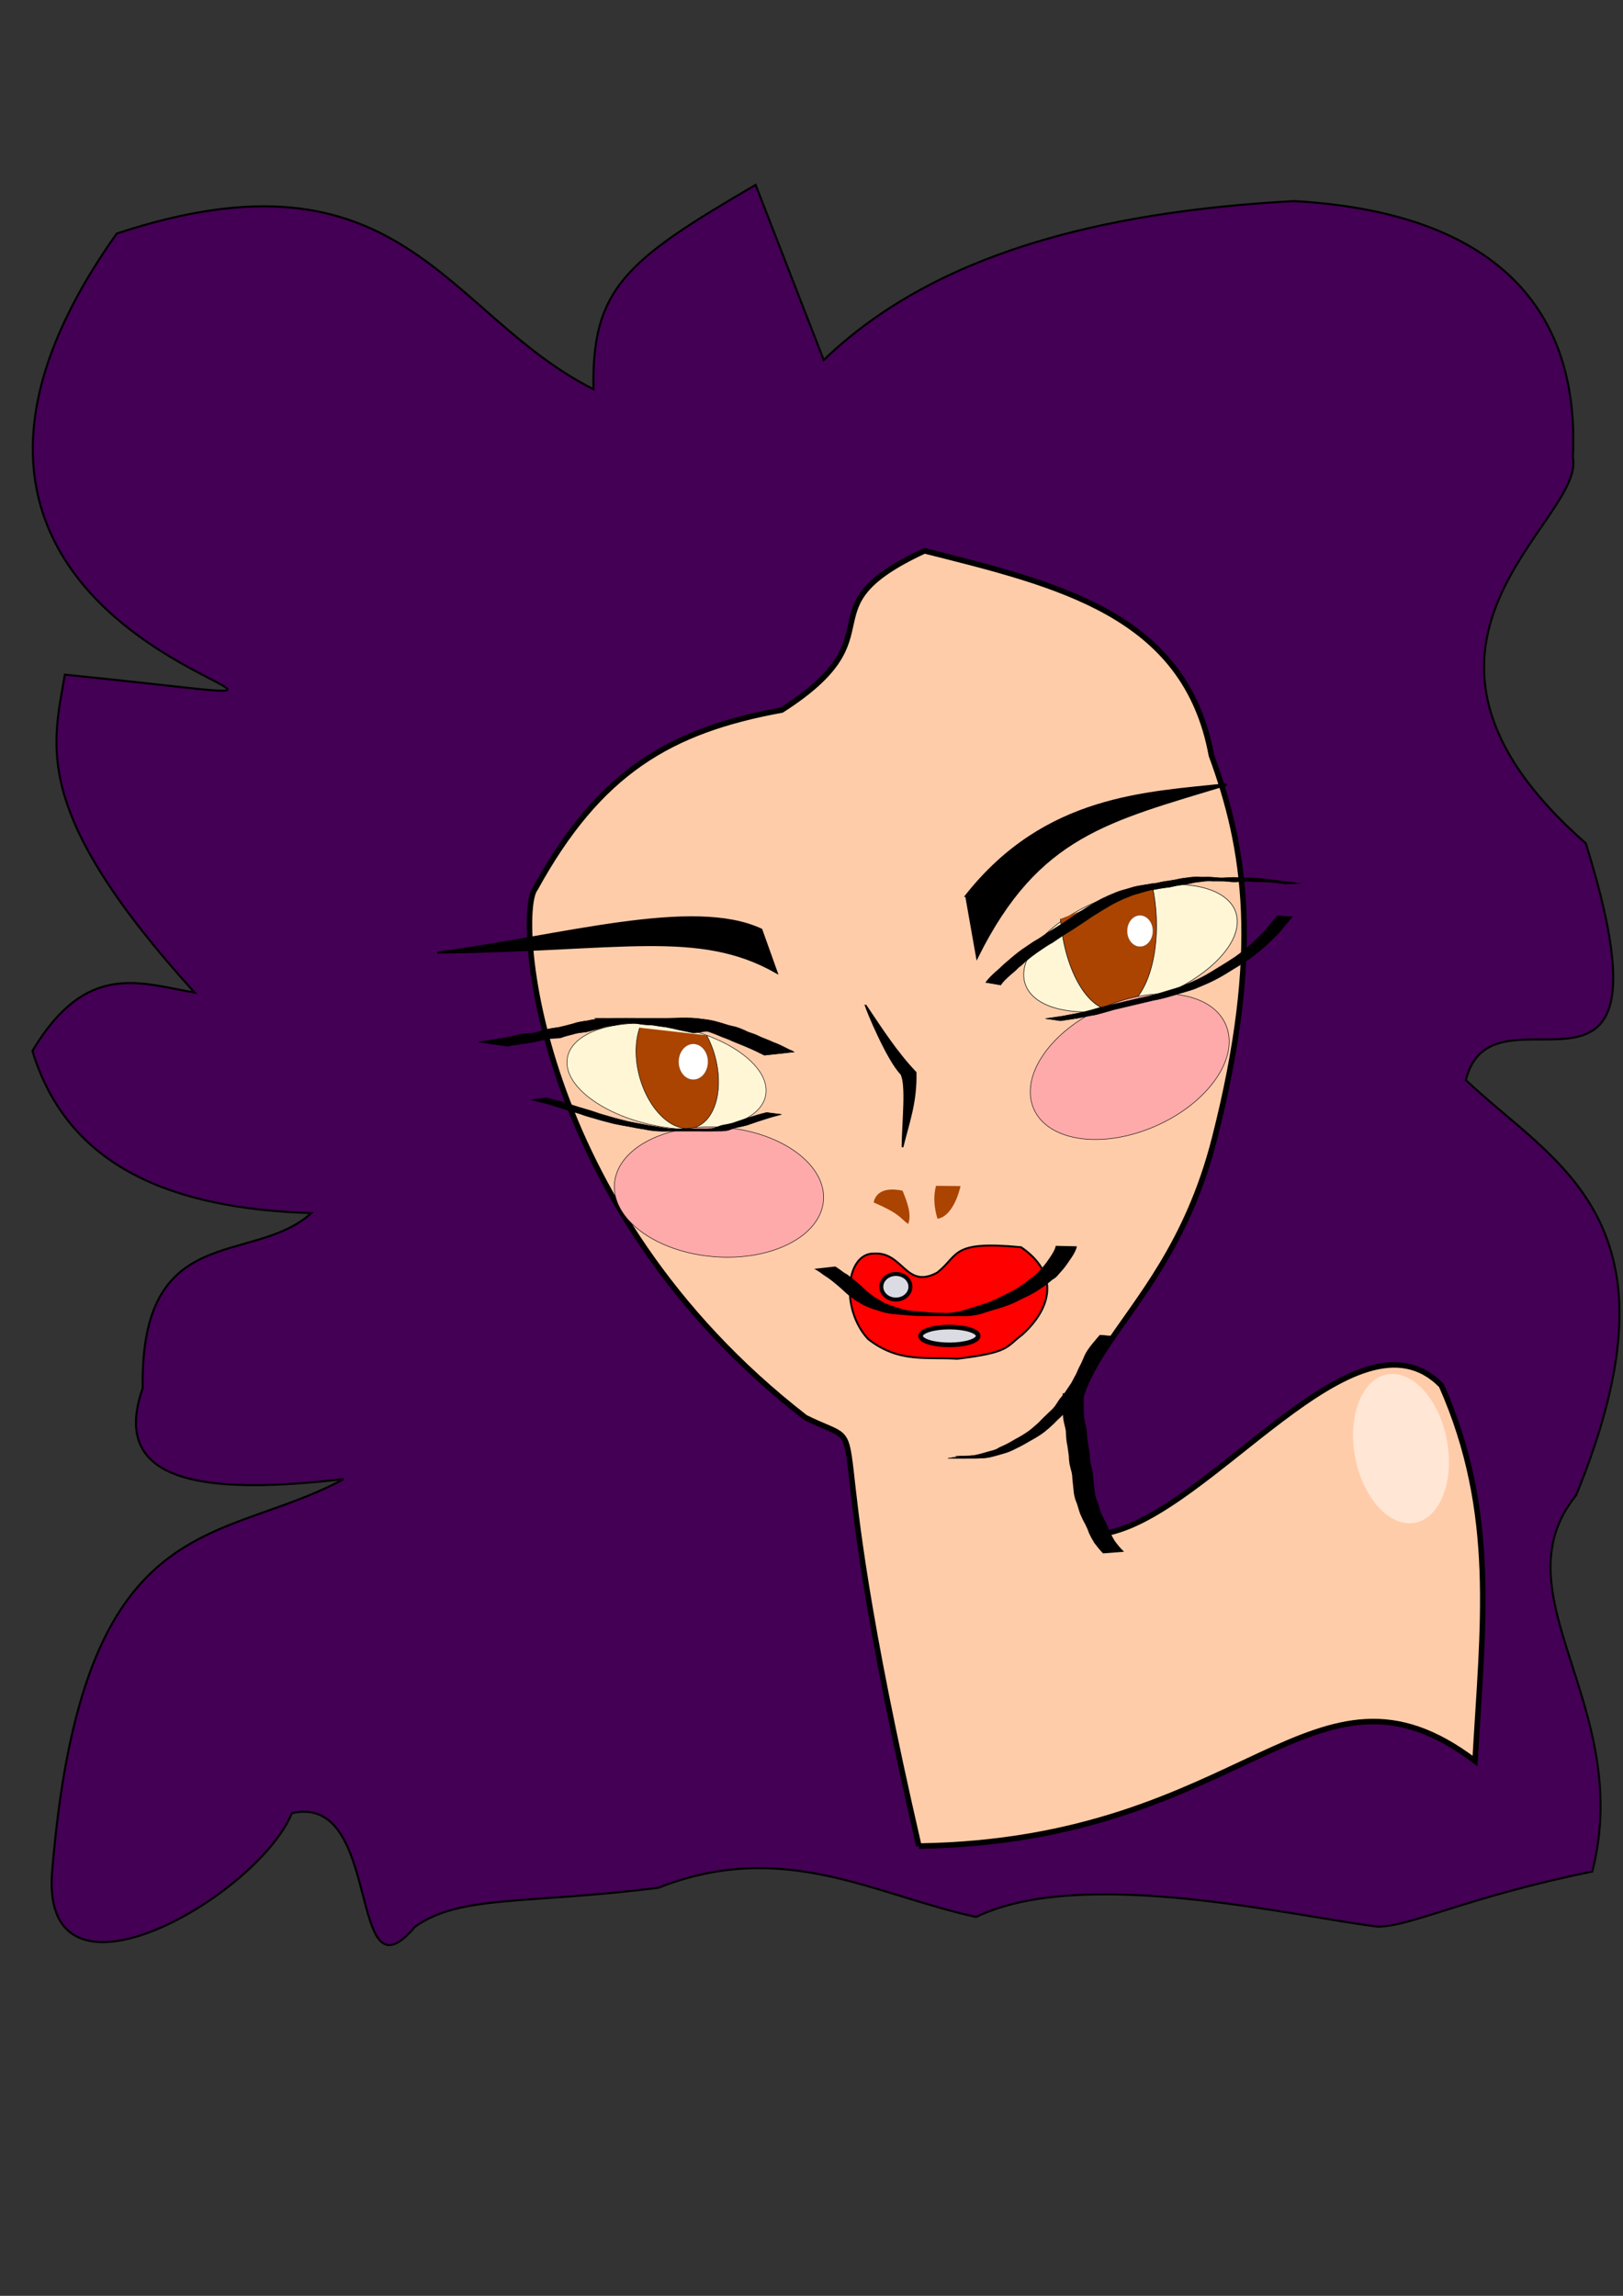 <?xml version="1.0" encoding="UTF-8" standalone="no"?>
<svg
   xmlns:dc="http://purl.org/dc/elements/1.1/"
   xmlns:cc="http://creativecommons.org/ns#"
   xmlns:rdf="http://www.w3.org/1999/02/22-rdf-syntax-ns#"
   xmlns:svg="http://www.w3.org/2000/svg"
   xmlns="http://www.w3.org/2000/svg"
   xmlns:sodipodi="http://sodipodi.sourceforge.net/DTD/sodipodi-0.dtd"
   xmlns:inkscape="http://www.inkscape.org/namespaces/inkscape"
   width="210mm"
   height="297mm"
   viewBox="0 0 210 297"
   version="1.1"
   id="svg924"
   inkscape:version="1.0.2 (e86c870879, 2021-01-15)"
   sodipodi:docname="rostro.svg">
  <rect x="0" y="0" width="210" height="297" fill="#333333" stroke="none"/>
  <defs
     id="defs918" />
  <sodipodi:namedview
     id="base"
     pagecolor="#ffffff"
     bordercolor="#666666"
     borderopacity="1.0"
     inkscape:pageopacity="0.0"
     inkscape:pageshadow="2"
     inkscape:zoom="0.44586563"
     inkscape:cx="498.78003"
     inkscape:cy="561.25984"
     inkscape:document-units="mm"
     inkscape:current-layer="layer1"
     inkscape:document-rotation="0"
     showgrid="false"
     inkscape:window-width="1366"
     inkscape:window-height="705"
     inkscape:window-x="-8"
     inkscape:window-y="315"
     inkscape:window-maximized="1" />
  <g
     inkscape:label="Capa 1"
     inkscape:groupmode="layer"
     id="layer1">
    <path
       style="fill:#440055;stroke:#000000;stroke-width:0.265px;stroke-linecap:butt;stroke-linejoin:miter;stroke-opacity:1"
       d="M 97.769,23.918 C 80.918,33.74 76.556,37.328 76.788,50.353 57.639,40.721 52.095,18.003 15.106,30.212 -26.609,88.917 69.661,93.474 8.392,87.278 6.809,96.542 3.955,105.019 25.176,128.4 c -6.993,-1.173 -13.987,-4.177 -20.98,7.553 4.569,15.075 18.127,20.412 36.086,20.98 -7.616,6.91 -22.165,0.821 -21.82,22.659 -4.347,12.378 8.122,13.827 26.016,11.749 -16.166,8.77 -33.94,3.155 -37.765,51.192 -1.13,18.914 26.683,2.696 31.051,-7.973 11.915,-2.707 7.048,25.211 15.945,14.686 5.931,-4.186 14.44,-2.868 31.471,-5.035 16.254,-6.382 27.943,0.93 41.122,3.776 13.763,-6.677 41.254,-0.026 52.031,1.259 4.57,-0.127 11.386,-3.805 27.694,-7.133 5.482,-21.516 -12.508,-35.78 -2.098,-48.675 14.585,-35.554 -2.553,-42.664 -14.267,-53.71 3.542,-14.155 28.084,9.77 15.525,-30.631 -29.512,-25.876 0.065,-41.652 -1.678,-49.933 1.013,-20.385 -11.384,-31.771 -36.086,-33.149 -25.309,1.386 -46.673,6.928 -60.843,20.561 z"
       id="path1703"
       sodipodi:nodetypes="ccccccccccccccccccccccc" />
    <path
       style="fill:#ffccaa;stroke:#000000;stroke-width:0.715;stroke-linecap:butt;stroke-linejoin:miter;stroke-opacity:1;stroke-miterlimit:4;stroke-dasharray:none"
       d="m 118.892,238.818 c 42.485,-0.626 50.944,-26.913 71.965,-11.001 0.967,-17.343 2.974,-32.058 -4.35,-48.579 -11.011,-11.272 -29.899,16.654 -43.486,19.133 -12.203,-22.723 7.08,-23.432 14.136,-51.113 6.161,-24.173 4.011,-37.534 -0.413,-49.538 -3.352,-18.269 -19.768,-22.095 -37.118,-26.462 -16.224,7.532 -2.97,10.684 -18.477,20.599 -14.429,2.63 -23.59,7.993 -31.885,23.088 -2.556,2.994 -0.415,41.027 34.943,68.437 10.137,5.025 0.674,-5.24 14.686,55.436 z"
       id="path926"
       sodipodi:nodetypes="ccccscccccc" />
    <path
       style="fill:#000000;stroke:#000000;stroke-width:0.265px;stroke-linecap:butt;stroke-linejoin:miter;stroke-opacity:1"
       d="m 56.572,123.233 c 15.999,-2.058 33.071,-7.131 41.935,-2.967 l 1.978,5.539 C 90.372,120.037 80.235,122.986 56.572,123.233 Z"
       id="path928"
       sodipodi:nodetypes="cccc" />
    <path
       style="fill:#000000;stroke:#000000;stroke-width:0.311px;stroke-linecap:butt;stroke-linejoin:miter;stroke-opacity:1"
       d="m 125.038,115.87 1.396,7.91 c 7.858,-15.803 17.003,-17.631 32.287,-22.302 -10.357,1.138 -23.415,1.412 -33.683,14.392 z"
       id="path930"
       sodipodi:nodetypes="cccc" />
    <ellipse
       style="fill:#fff6d5;stroke:#000004;stroke-width:0.065;paint-order:stroke fill markers"
       id="path934"
       cx="110.864"
       cy="120.577"
       rx="13.055"
       ry="6.528"
       transform="rotate(10.826)" />
    <ellipse
       style="fill:#fff6d5;stroke:#000004;stroke-width:0.072;paint-order:stroke fill markers"
       id="ellipse938"
       cx="98.8"
       cy="163.344"
       rx="14.391"
       ry="7.195"
       transform="rotate(-18.85)" />
    <path
       style="fill:#000000;stroke:#000004;stroke-width:0.063;paint-order:stroke fill markers"
       id="path952"
       d="m 142.317,172.723 c -0.354,0.427 -0.727,0.834 -1.068,1.271 -0.332,0.427 -0.654,0.862 -0.88,1.355 -0.214,0.477 -0.396,0.974 -0.657,1.428 -0.181,0.346 -0.319,0.71 -0.486,1.064 -0.225,0.355 -0.385,0.746 -0.603,1.107 -0.26,0.391 -0.524,0.779 -0.786,1.17 -0.276,0.406 -0.632,0.746 -0.897,1.16 -0.25,0.414 -0.511,0.815 -0.87,1.143 -0.272,0.269 -0.564,0.516 -0.83,0.791 -0.277,0.251 -0.538,0.522 -0.792,0.798 -0.39,0.365 -0.796,0.709 -1.21,1.045 -0.584,0.424 -1.206,0.805 -1.848,1.136 -0.579,0.347 -1.168,0.684 -1.79,0.947 -0.089,0.04 -0.181,0.077 -0.268,0.122 -0.288,0.149 -0.165,0.124 -0.457,0.248 -0.276,0.117 -0.572,0.189 -0.862,0.261 -0.62,0.175 -1.23,0.374 -1.864,0.491 -0.552,0.091 -1.114,0.097 -1.672,0.103 -0.67,0.002 -1.88,0.002 1.188,5.1e-4 0.077,-4e-5 -0.155,-1e-4 -0.233,-2.4e-4 -0.12,-2.1e-4 -0.345,-9.7e-4 -0.465,-9.7e-4 -0.296,-7.7e-4 -0.149,-5.1e-4 -0.441,-9.7e-4 0,0 -1.878,0.297 -1.878,0.297 v 0 c 0.293,5.2e-4 0.145,1.8e-4 0.443,7.8e-4 1.087,0.003 2.174,0.011 3.26,-0.002 0.559,-0.012 1.122,-0.027 1.672,-0.138 0.629,-0.135 1.239,-0.337 1.86,-0.503 0.563,-0.156 1.081,-0.384 1.595,-0.66 0.613,-0.284 1.202,-0.617 1.782,-0.961 0.643,-0.352 1.28,-0.724 1.862,-1.171 0.423,-0.339 0.832,-0.695 1.222,-1.071 0.258,-0.272 0.525,-0.535 0.798,-0.791 0.274,-0.263 0.55,-0.523 0.822,-0.789 0.344,-0.355 0.616,-0.763 0.874,-1.184 0.276,-0.405 0.629,-0.748 0.896,-1.159 0.262,-0.394 0.532,-0.782 0.787,-1.18 0.214,-0.368 0.389,-0.758 0.608,-1.124 0.167,-0.349 0.299,-0.712 0.482,-1.053 0.242,-0.468 0.435,-0.96 0.653,-1.439 0.23,-0.474 0.552,-0.896 0.875,-1.311 0.346,-0.429 0.704,-0.848 1.082,-1.248 0,0 -1.903,-0.15 -1.903,-0.15 z" />
    <path
       style="fill:#000000;stroke:#000000;stroke-width:0.227px;stroke-linecap:butt;stroke-linejoin:miter;stroke-opacity:1"
       d="m 112.031,130.106 c 0.054,0.393 2.817,7.051 4.573,8.808 0.766,1.389 0.216,6.065 0.169,9.486 0.736,-3.047 1.797,-5.768 1.694,-9.655 -2.454,-2.571 -4.417,-5.633 -6.437,-8.639 z"
       id="path980"
       sodipodi:nodetypes="ccccc" />
    <path
       style="fill:#aa4400;stroke:#000004;stroke-width:0.065;paint-order:stroke fill markers"
       id="path984"
       transform="rotate(-15.333)"
       sodipodi:type="arc"
       sodipodi:cx="48.030243"
       sodipodi:cy="156.23814"
       sodipodi:rx="5.0596313"
       sodipodi:ry="8.1998911"
       sodipodi:start="5.9225022"
       sodipodi:end="3.9862496"
       sodipodi:arc-type="arc"
       d="m 52.764,153.344 a 5.06,8.2 0 0 1 -2.386,10.158 5.06,8.2 0 0 1 -6.511,-2.605 5.06,8.2 0 0 1 0.804,-10.791"
       sodipodi:open="true" />
    <path
       style="fill:#aa4400;stroke:#000004;stroke-width:0.072;paint-order:stroke fill markers"
       id="path986"
       transform="matrix(0.991,-0.134,0.09,0.996,0,0)"
       inkscape:transform-center-x="-0.19779809"
       inkscape:transform-center-y="9.7777421"
       sodipodi:type="arc"
       sodipodi:cx="132.2823"
       sodipodi:cy="136.62711"
       sodipodi:rx="6.2064047"
       sodipodi:ry="12.412872"
       sodipodi:start="6.014807"
       sodipodi:end="3.1665921"
       sodipodi:arc-type="arc"
       d="m 138.267,133.336 a 6.206,12.413 0 0 1 -2.014,12.832 6.206,12.413 0 0 1 -6.675,1.633 6.206,12.413 0 0 1 -3.5,-11.483"
       sodipodi:open="true" />
    <path
       style="fill:#000000;stroke:#000004;stroke-width:0.065;paint-order:stroke fill markers"
       id="path1004"
       d="m 129.483,127.422 c 0.322,-0.496 0.78,-0.878 1.207,-1.281 0.387,-0.306 0.755,-0.638 1.097,-0.993 0.319,-0.23 0.605,-0.495 0.893,-0.761 0.349,-0.273 0.675,-0.584 1.044,-0.832 0.391,-0.305 0.814,-0.568 1.219,-0.856 0.39,-0.267 0.78,-0.518 1.199,-0.738 0.397,-0.261 0.783,-0.535 1.177,-0.799 0.496,-0.299 0.974,-0.628 1.473,-0.924 0.57,-0.374 1.145,-0.745 1.708,-1.13 0.456,-0.311 0.912,-0.631 1.394,-0.902 0.418,-0.286 0.856,-0.537 1.291,-0.795 0.453,-0.286 0.922,-0.537 1.4,-0.777 0.528,-0.25 1.062,-0.49 1.609,-0.696 0.499,-0.222 1.038,-0.319 1.554,-0.493 0.497,-0.142 0.99,-0.308 1.507,-0.353 0.551,-0.115 1.106,-0.202 1.665,-0.276 0.543,-0.023 1.05,-0.225 1.587,-0.286 0.526,-0.079 1.057,-0.145 1.576,-0.26 0.496,-0.145 1.009,-0.169 1.516,-0.24 0.45,-0.074 0.905,-0.074 1.358,-0.045 0.458,0.012 0.917,-0.015 1.377,0.004 0.473,0.009 0.941,0.11 1.414,0.1 0.545,-0.008 1.083,-0.075 1.629,-0.073 0.587,0.021 1.168,0.076 1.755,0.064 0.508,-0.015 1.015,0.021 1.521,0.068 0.788,0.082 2.86,0.349 -0.526,-0.075 0.41,0.052 0.819,0.104 1.229,0.155 0.327,0.041 0.654,0.082 0.982,0.123 0,0 1.951,-0.063 1.951,-0.063 v 0 c -0.327,-0.041 -0.655,-0.082 -0.982,-0.123 -0.411,-0.052 -0.821,-0.103 -1.232,-0.155 -1.097,-0.137 -2.195,-0.289 -3.296,-0.396 -0.506,-0.04 -1.013,-0.064 -1.521,-0.048 -0.584,0.003 -1.164,-0.066 -1.748,-0.063 -0.547,0.011 -1.091,0.075 -1.639,0.066 -0.47,-0.025 -0.938,-0.093 -1.41,-0.102 -0.461,-0.011 -0.922,0.022 -1.383,-0.009 -0.455,-0.015 -0.909,0.008 -1.36,0.08 -0.513,0.058 -1.021,0.128 -1.522,0.254 -0.522,0.096 -1.046,0.182 -1.572,0.249 -0.528,0.089 -1.041,0.259 -1.58,0.287 -0.559,0.082 -1.115,0.175 -1.671,0.271 -0.515,0.079 -1.012,0.24 -1.509,0.391 -0.522,0.16 -1.06,0.275 -1.558,0.504 -0.545,0.222 -1.087,0.453 -1.616,0.713 -0.48,0.24 -0.939,0.514 -1.4,0.79 -0.44,0.252 -0.87,0.52 -1.296,0.795 -0.472,0.289 -0.935,0.595 -1.385,0.917 -0.565,0.38 -1.131,0.76 -1.709,1.119 -0.499,0.303 -0.986,0.626 -1.484,0.931 -0.39,0.261 -0.768,0.54 -1.172,0.78 -0.422,0.224 -0.807,0.496 -1.202,0.763 -0.408,0.285 -0.829,0.552 -1.224,0.856 -0.361,0.27 -0.705,0.564 -1.049,0.856 -0.292,0.267 -0.6,0.512 -0.898,0.77 -0.346,0.346 -0.703,0.678 -1.08,0.989 -0.438,0.415 -0.894,0.817 -1.235,1.32 0,0 1.929,0.333 1.929,0.333 z" />
    <ellipse
       style="fill:#ffaaaa;stroke:#000004;stroke-width:0.065;paint-order:stroke fill markers"
       id="path1074"
       cx="78.117"
       cy="185.218"
       rx="13.567"
       ry="8.385"
       transform="rotate(-23.782)" />
    <path
       style="fill:#000000;stroke:#000004;stroke-width:0.065;paint-order:stroke fill markers"
       id="path1008"
       d="m 137.224,132.052 c 0.711,-0.114 1.426,-0.208 2.138,-0.322 0.841,-0.164 1.68,-0.339 2.524,-0.483 0.767,-0.202 1.527,-0.421 2.288,-0.643 0.79,-0.19 1.581,-0.374 2.372,-0.561 0.897,-0.216 1.797,-0.415 2.692,-0.636 0.92,-0.154 1.814,-0.415 2.708,-0.675 0.838,-0.27 1.693,-0.488 2.527,-0.77 0.854,-0.371 1.731,-0.704 2.561,-1.127 0.763,-0.382 1.499,-0.816 2.217,-1.277 0.665,-0.399 1.325,-0.796 1.964,-1.234 0.758,-0.447 1.415,-1.026 2.088,-1.586 0.655,-0.528 1.234,-1.141 1.844,-1.718 0.526,-0.537 0.983,-1.132 1.463,-1.708 0.201,-0.239 0.411,-0.47 0.607,-0.714 0,0 -1.948,-0.133 -1.948,-0.133 v 0 c -0.197,0.239 -0.395,0.477 -0.594,0.715 -0.458,0.582 -0.922,1.159 -1.446,1.684 -0.603,0.578 -1.186,1.178 -1.834,1.706 -0.672,0.559 -1.347,1.111 -2.095,1.567 -0.642,0.434 -1.312,0.816 -1.968,1.228 -0.715,0.453 -1.446,0.885 -2.207,1.257 -0.837,0.403 -1.697,0.764 -2.563,1.099 -0.834,0.269 -1.68,0.502 -2.517,0.764 -0.895,0.261 -1.796,0.494 -2.713,0.667 -0.895,0.224 -1.797,0.415 -2.693,0.634 -0.794,0.186 -1.59,0.365 -2.379,0.571 -0.757,0.225 -1.517,0.438 -2.285,0.621 -0.842,0.153 -1.68,0.328 -2.522,0.479 -0.722,0.106 -1.444,0.219 -2.168,0.316 0,0 1.936,0.279 1.936,0.279 z" />
    <ellipse
       style="fill:#ffaaaa;stroke:#000004;stroke-width:0.065;paint-order:stroke fill markers"
       id="ellipse1076"
       cx="105.334"
       cy="146.083"
       rx="13.567"
       ry="8.385"
       transform="rotate(4.694)"
       inkscape:transform-center-x="-0.2817328"
       inkscape:transform-center-y="0.55847896" />
    <path
       style="fill:#000000;stroke:#000004;stroke-width:0.065;paint-order:stroke fill markers"
       id="path1010"
       d="m 99.173,143.927 c -0.501,0.14 -1.01,0.239 -1.499,0.419 -0.508,0.134 -1.002,0.313 -1.502,0.475 -0.482,0.148 -0.95,0.334 -1.43,0.486 -0.416,0.091 -0.828,0.194 -1.25,0.257 -0.353,0.073 -0.67,0.236 -1.008,0.35 -0.34,0.093 -0.696,0.101 -1.046,0.11 -0.195,0.003 -0.389,0.004 -0.584,0.004 -0.066,0 -0.263,-2.1e-4 -0.197,-2.3e-4 1.435,-2.6e-4 2.355,1.5e-4 1.507,-2.6e-4 -0.447,-7.9e-4 -0.893,-0.002 -1.34,-0.002 -0.463,-5.3e-4 -0.926,1.5e-4 -1.389,2.3e-4 -1.105,7.9e-4 -2.209,-1.6e-4 -3.314,-5.3e-4 -0.42,-2.7e-4 -0.84,4e-5 -1.259,2e-4 3.403,0.103 1.254,-0.033 0.461,-0.198 -0.594,-0.117 -1.192,-0.182 -1.784,-0.31 -0.741,-0.146 -1.486,-0.262 -2.224,-0.42 -0.761,-0.189 -1.525,-0.374 -2.276,-0.602 -0.693,-0.208 -1.397,-0.377 -2.073,-0.637 -0.662,-0.227 -1.34,-0.402 -2.008,-0.61 -0.577,-0.184 -1.151,-0.372 -1.733,-0.538 -0.459,-0.164 -0.928,-0.289 -1.402,-0.399 -0.37,-0.09 -0.738,-0.175 -1.102,-0.288 0,0 -1.94,0.251 -1.94,0.251 v 0 c 0.37,0.101 0.729,0.225 1.108,0.293 0.47,0.134 0.961,0.195 1.413,0.395 0.586,0.15 1.158,0.352 1.737,0.529 0.663,0.216 1.339,0.388 2.004,0.598 0.678,0.268 1.38,0.453 2.082,0.649 0.749,0.242 1.519,0.412 2.278,0.619 0.738,0.159 1.479,0.291 2.222,0.419 0.588,0.132 1.175,0.226 1.77,0.313 1.119,0.252 2.232,0.287 3.392,0.239 0.421,1.6e-4 0.841,5.3e-4 1.262,1.9e-4 0.775,-2.5e-4 2.803,-0.001 -0.533,-5.3e-4 0.461,9e-5 0.922,7.9e-4 1.383,5.3e-4 0.447,1.3e-4 0.894,2.6e-4 1.341,0.002 1.043,0.003 2.087,0.014 3.13,-0.01 0.358,-0.018 0.72,-0.042 1.059,-0.17 0.324,-0.13 0.65,-0.253 0.995,-0.315 0.423,-0.076 0.845,-0.168 1.257,-0.288 0.472,-0.169 0.945,-0.33 1.422,-0.486 0.499,-0.167 1,-0.325 1.504,-0.478 0.499,-0.16 1.011,-0.263 1.512,-0.415 0,0 -1.943,-0.244 -1.943,-0.244 z" />
    <circle
       style="fill:#000000;stroke:#000004;stroke-width:0.095;paint-order:stroke fill markers"
       id="path1012"
       sodipodi:type="arc"
       sodipodi:cx="82.911072"
       sodipodi:cy="136.42595"
       sodipodi:rx="2.8303876"
       sodipodi:ry="9.6886749"
       sodipodi:start="0"
       sodipodi:end="3.1021308"
       sodipodi:arc-type="slice"
       d="m 85.741,136.426 a 2.83,9.689 0 0 1 -2.775,9.687 2.83,9.689 0 0 1 -2.884,-9.305 l 2.828,-0.382 z"
       transform="rotate(-1.909)" />
    <circle
       style="fill:#000000;stroke:#000004;stroke-width:0.07;paint-order:stroke fill markers"
       id="path1014"
       sodipodi:type="arc"
       sodipodi:cx="143.91415"
       sodipodi:cy="114.78113"
       sodipodi:rx="4.5608845"
       sodipodi:ry="11.654773"
       sodipodi:start="0"
       sodipodi:end="2.7549668"
       sodipodi:arc-type="arc"
       d="m 148.475,114.781 a 4.561,11.655 0 0 1 -3.685,11.438 4.561,11.655 0 0 1 -5.1,-7.043"
       sodipodi:open="true" />
    <ellipse
       style="fill:#ffffff;stroke:#000004;stroke-width:0.017;paint-order:stroke fill markers"
       id="path1020"
       cx="89.705"
       cy="137.36"
       rx="1.903"
       ry="2.315" />
    <ellipse
       style="fill:#ffffff;stroke:#000004;stroke-width:0.015;paint-order:stroke fill markers"
       id="ellipse1022"
       cx="147.504"
       cy="120.44"
       rx="1.666"
       ry="2.027" />
    <path
       style="fill:#000000;stroke:#000004;stroke-width:0.065;paint-order:stroke fill markers"
       id="path1060"
       d="m 65.712,135.361 c 0.962,-0.251 1.959,-0.3 2.93,-0.492 0.768,-0.099 1.505,-0.335 2.265,-0.471 0.562,-0.124 1.15,-0.028 1.706,-0.164 0.533,-0.215 1.1,-0.319 1.654,-0.473 0.627,-0.215 1.306,-0.175 1.938,-0.346 0.568,-0.17 1.155,-0.277 1.715,-0.467 0.615,-0.239 1.285,-0.22 1.919,-0.366 0.635,-0.161 1.29,-0.201 1.942,-0.227 0.668,-0.021 1.336,-0.02 2.005,-0.019 -6.631,-0.004 -3.608,5.3e-4 -2.1,0.002 0.627,6e-5 1.254,1e-5 1.882,2.6e-4 1.856,7.9e-4 3.712,2.6e-4 5.569,5.3e-4 0.094,1e-5 0.188,1e-5 0.282,2e-5 0.182,1e-5 0.378,1e-5 0.56,2e-5 0.093,0 0.373,-2.7e-4 0.28,0 -3.605,0.014 -4.666,-0.128 -3.179,0.052 0.704,0.072 1.397,0.197 2.085,0.359 0.59,0.148 1.161,0.359 1.747,0.519 0.585,0.084 1.126,0.311 1.674,0.519 0.552,0.242 1.111,0.459 1.677,0.663 0.64,0.313 1.314,0.547 1.969,0.826 0.697,0.292 1.389,0.589 2.062,0.935 0.426,0.203 0.222,0.104 0.613,0.297 0,0 3.835,-0.418 3.835,-0.418 v 0 c -0.397,-0.222 -0.189,-0.12 -0.625,-0.302 -0.68,-0.338 -1.345,-0.702 -2.066,-0.952 -0.639,-0.307 -1.315,-0.521 -1.953,-0.826 -0.524,-0.291 -1.147,-0.383 -1.678,-0.678 -0.537,-0.24 -1.099,-0.483 -1.679,-0.58 -0.6,-0.121 -1.162,-0.351 -1.753,-0.503 -0.677,-0.216 -1.386,-0.33 -2.092,-0.409 -1.838,-0.299 -3.72,-0.072 -5.577,-0.107 -0.243,3e-5 -0.324,3e-5 -0.568,8e-5 -0.096,2e-5 -0.384,6e-5 -0.288,7e-5 6.26,2.6e-4 4.26,-2.7e-4 2.916,2.6e-4 -0.625,1.9e-4 -1.25,1e-4 -1.875,-7.9e-4 -1.844,-10e-4 -3.688,-0.007 -5.532,-0.002 -0.666,0.002 -1.333,0.006 -1.998,0.041 -0.659,0.045 -1.312,0.126 -1.957,0.276 -0.65,0.094 -1.301,0.182 -1.922,0.407 -0.573,0.148 -1.143,0.306 -1.721,0.433 -0.648,0.093 -1.297,0.18 -1.928,0.366 -0.56,0.133 -1.102,0.324 -1.666,0.434 -0.567,0.038 -1.137,0.055 -1.694,0.181 -0.746,0.164 -1.484,0.36 -2.241,0.466 -0.984,0.156 -1.971,0.295 -2.953,0.463 0,0 3.82,0.562 3.82,0.562 z" />
    <path
       style="fill:#000000;stroke:#000004;stroke-width:0.065;paint-order:stroke fill markers"
       id="path1068"
       d="m 80.754,132.34 c 0.777,-0.004 1.555,-0.003 2.332,-0.002 0.619,5.2e-4 1.238,0.001 1.857,0.001 1.341,0.011 3.286,-0.082 -2.978,0.011 -0.093,0.001 0.185,0.024 0.278,0.038 0.186,0.028 0.372,0.062 0.558,0.092 0.554,0.095 1.117,0.106 1.676,0.143 0.556,0.101 1.116,0.174 1.677,0.245 0.564,0.104 1.122,0.222 1.677,0.364 0.563,0.104 1.119,0.238 1.68,0.355 0.094,0.016 0.187,0.032 0.281,0.047 0,0 3.825,-0.551 3.825,-0.551 v 0 c -0.093,-0.011 -0.186,-0.021 -0.279,-0.032 -0.566,-0.089 -1.108,-0.267 -1.677,-0.334 -0.562,-0.125 -1.109,-0.293 -1.679,-0.383 -0.55,-0.137 -1.129,-0.111 -1.679,-0.262 -0.55,-0.116 -1.119,-0.05 -1.675,-0.139 -0.268,-0.037 -0.57,-0.134 -0.837,-0.141 -1.555,-0.039 -3.108,-0.059 -4.663,-0.056 -0.614,1.5e-4 -1.229,5.2e-4 -1.843,0.001 -0.785,8e-4 -1.57,0.002 -2.355,-0.002 0,0 3.826,0.606 3.826,0.606 z" />
    <path
       style="fill:#aa4400;stroke:#000000;stroke-width:0;stroke-linecap:butt;stroke-linejoin:miter;stroke-opacity:1;stroke-miterlimit:4;stroke-dasharray:none"
       d="m 113.031,155.546 c 0.271,-1.072 1.124,-2.032 3.75,-1.515 0.51,1.272 1.243,3.039 0.726,4.312 -1.147,-0.829 -0.941,-1.252 -4.476,-2.797 z"
       id="path1080"
       sodipodi:nodetypes="cccc" />
    <path
       style="fill:#aa4400;stroke:#000000;stroke-width:0;stroke-linecap:butt;stroke-linejoin:miter;stroke-opacity:1;stroke-miterlimit:4;stroke-dasharray:none"
       d="m 121.105,153.405 c -0.365,1.421 -0.231,2.843 0.194,4.264 1.361,-0.192 2.453,-1.969 2.985,-4.231 z"
       id="path1084"
       sodipodi:nodetypes="cccc" />
    <path
       style="fill:#ff0000;stroke:#000000;stroke-width:0.245px;stroke-linecap:butt;stroke-linejoin:miter;stroke-opacity:1"
       d="m 121.279,164.622 c -4.091,2.238 -4.395,-2.682 -8.156,-2.454 -3.674,-0.122 -4.435,7.118 -0.807,11.052 4.034,3.169 7.672,2.27 11.525,2.561 6.884,-0.832 6.268,-1.518 8.415,-3.11 3.696,-3.34 4.983,-7.803 -0.129,-11.32 -9.132,-0.885 -7.982,0.999 -10.847,3.271 z"
       id="path1647"
       sodipodi:nodetypes="ccccccc" />
    <path
       style="fill:#000000;stroke:#000004;stroke-width:0;stroke-miterlimit:4;stroke-dasharray:none;paint-order:stroke fill markers"
       id="path1655"
       d="m 105.361,164.149 c 0.417,0.213 0.801,0.482 1.169,0.768 0.361,0.224 0.707,0.466 1.046,0.722 0.303,0.233 0.59,0.485 0.885,0.727 0.36,0.306 0.703,0.631 1.054,0.947 0.322,0.299 0.678,0.557 1.033,0.814 0.359,0.262 0.76,0.453 1.137,0.686 0.594,0.316 1.24,0.525 1.882,0.723 0.662,0.244 1.347,0.388 2.045,0.474 0.584,0.044 1.168,0.082 1.751,0.142 0.759,0.079 1.523,0.096 2.285,0.109 1.628,0.017 3.257,0.009 4.885,0.009 0.782,0.043 1.55,-0.086 2.308,-0.263 0.793,-0.249 1.576,-0.525 2.382,-0.731 0.574,-0.183 1.143,-0.377 1.701,-0.604 0.463,-0.197 0.905,-0.438 1.355,-0.664 0.436,-0.209 0.889,-0.401 1.307,-0.643 0.415,-0.194 0.774,-0.482 1.16,-0.725 0.437,-0.281 0.83,-0.618 1.239,-0.935 0.17,-0.181 0.413,-0.269 0.598,-0.43 0.195,-0.169 0.371,-0.386 0.538,-0.583 0.484,-0.499 0.896,-1.067 1.279,-1.646 0.355,-0.502 0.694,-1.003 0.883,-1.592 0.017,-0.074 0.034,-0.149 0.051,-0.223 0,0 -2.729,-0.063 -2.729,-0.063 v 0 c -0.016,0.067 -0.032,0.133 -0.048,0.2 -0.188,0.558 -0.524,1.034 -0.852,1.519 -0.388,0.571 -0.817,1.114 -1.299,1.609 -0.341,0.369 -0.727,0.669 -1.133,0.964 -0.398,0.322 -0.806,0.632 -1.237,0.909 -0.377,0.253 -0.758,0.5 -1.166,0.701 -0.431,0.213 -0.856,0.439 -1.294,0.639 -0.446,0.232 -0.9,0.443 -1.362,0.64 -0.544,0.224 -1.106,0.403 -1.668,0.574 -0.797,0.225 -1.575,0.508 -2.376,0.718 -0.764,0.152 -1.531,0.244 -2.312,0.204 4.773,0.001 1.559,0.004 0.452,-0.004 -0.757,-0.009 -1.515,-0.02 -2.27,-0.087 -0.583,-0.058 -1.161,-0.133 -1.748,-0.141 -0.698,-0.063 -1.393,-0.166 -2.05,-0.423 -0.629,-0.181 -1.247,-0.395 -1.847,-0.656 -0.376,-0.229 -0.749,-0.448 -1.134,-0.662 -0.344,-0.262 -0.704,-0.501 -1.031,-0.785 -0.344,-0.326 -0.708,-0.631 -1.049,-0.961 -0.295,-0.254 -0.598,-0.494 -0.893,-0.746 -0.346,-0.241 -0.653,-0.539 -1.04,-0.719 -0.386,-0.278 -0.759,-0.571 -1.166,-0.818 0,0 -2.724,0.303 -2.724,0.303 z" />
    <circle
       id="path1657"
       style="fill:#000000;stroke:#000004;stroke-width:0.265"
       cx="107.606"
       cy="176.838"
       r="0" />
    <path
       style="fill:#000000;stroke:#000004;stroke-width:0;stroke-miterlimit:4;stroke-dasharray:none;paint-order:stroke fill markers"
       id="path1699"
       d="m 145.447,200.744 c -0.433,-0.402 -0.808,-0.862 -1.163,-1.334 -0.264,-0.398 -0.482,-0.829 -0.685,-1.261 -0.131,-0.378 -0.286,-0.743 -0.464,-1.101 -0.24,-0.428 -0.46,-0.865 -0.655,-1.315 -0.16,-0.423 -0.272,-0.862 -0.409,-1.293 -0.193,-0.436 -0.332,-0.887 -0.406,-1.357 -0.074,-0.633 -0.162,-1.262 -0.21,-1.898 -8e-4,-0.537 -0.138,-1.05 -0.278,-1.563 -0.107,-0.416 -0.137,-0.844 -0.153,-1.271 -0.075,-0.467 -0.116,-0.939 -0.197,-1.404 -0.112,-0.506 -0.163,-1.02 -0.19,-1.537 0.012,-0.541 -0.174,-1.054 -0.285,-1.576 -0.092,-0.482 -0.114,-0.972 -0.126,-1.461 -0.009,-0.493 -0.006,-0.987 -0.003,-1.48 0.001,-0.215 0.002,-0.431 0.003,-0.646 0,0 -2.731,-5.3e-4 -2.731,-5.3e-4 v 0 c 2.1e-4,0.215 5.3e-4,0.431 7.9e-4,0.646 0.001,0.496 -5.3e-4,0.991 0.006,1.487 0.012,0.505 0.035,1.012 0.131,1.509 0.101,0.511 0.293,1.008 0.286,1.536 0.028,0.527 0.064,1.054 0.184,1.57 0.078,0.453 0.12,0.913 0.19,1.368 0.018,0.447 0.052,0.895 0.159,1.33 0.128,0.5 0.299,0.989 0.291,1.514 0.056,0.64 0.142,1.276 0.198,1.916 0.067,0.487 0.205,0.954 0.403,1.404 0.149,0.435 0.257,0.885 0.418,1.316 0.192,0.454 0.4,0.901 0.646,1.328 0.17,0.359 0.352,0.711 0.466,1.094 0.203,0.454 0.447,0.893 0.701,1.32 0.358,0.476 0.734,0.941 1.144,1.373 0,0 2.73,-0.215 2.73,-0.215 z" />
    <ellipse
       style="fill:#ffe6d5;stroke:#000004;stroke-width:0;stroke-miterlimit:4;stroke-dasharray:none;paint-order:stroke fill markers"
       id="path1701"
       cx="143.411"
       cy="217.744"
       rx="6.033"
       ry="9.762"
       transform="rotate(-10.678)" />
    <ellipse
       style="fill:#dbdbe3;stroke:#000004;stroke-width:0.514;stroke-miterlimit:4;stroke-dasharray:none;paint-order:stroke fill markers"
       id="path1705"
       cx="115.917"
       cy="166.463"
       rx="1.884"
       ry="1.658" />
    <ellipse
       style="fill:#dbdbe3;stroke:#000004;stroke-width:0.605;stroke-miterlimit:4;stroke-dasharray:none;paint-order:stroke fill markers"
       id="path1707"
       cx="122.84"
       cy="172.829"
       rx="3.727"
       ry="1.153" />
  </g>
</svg>
